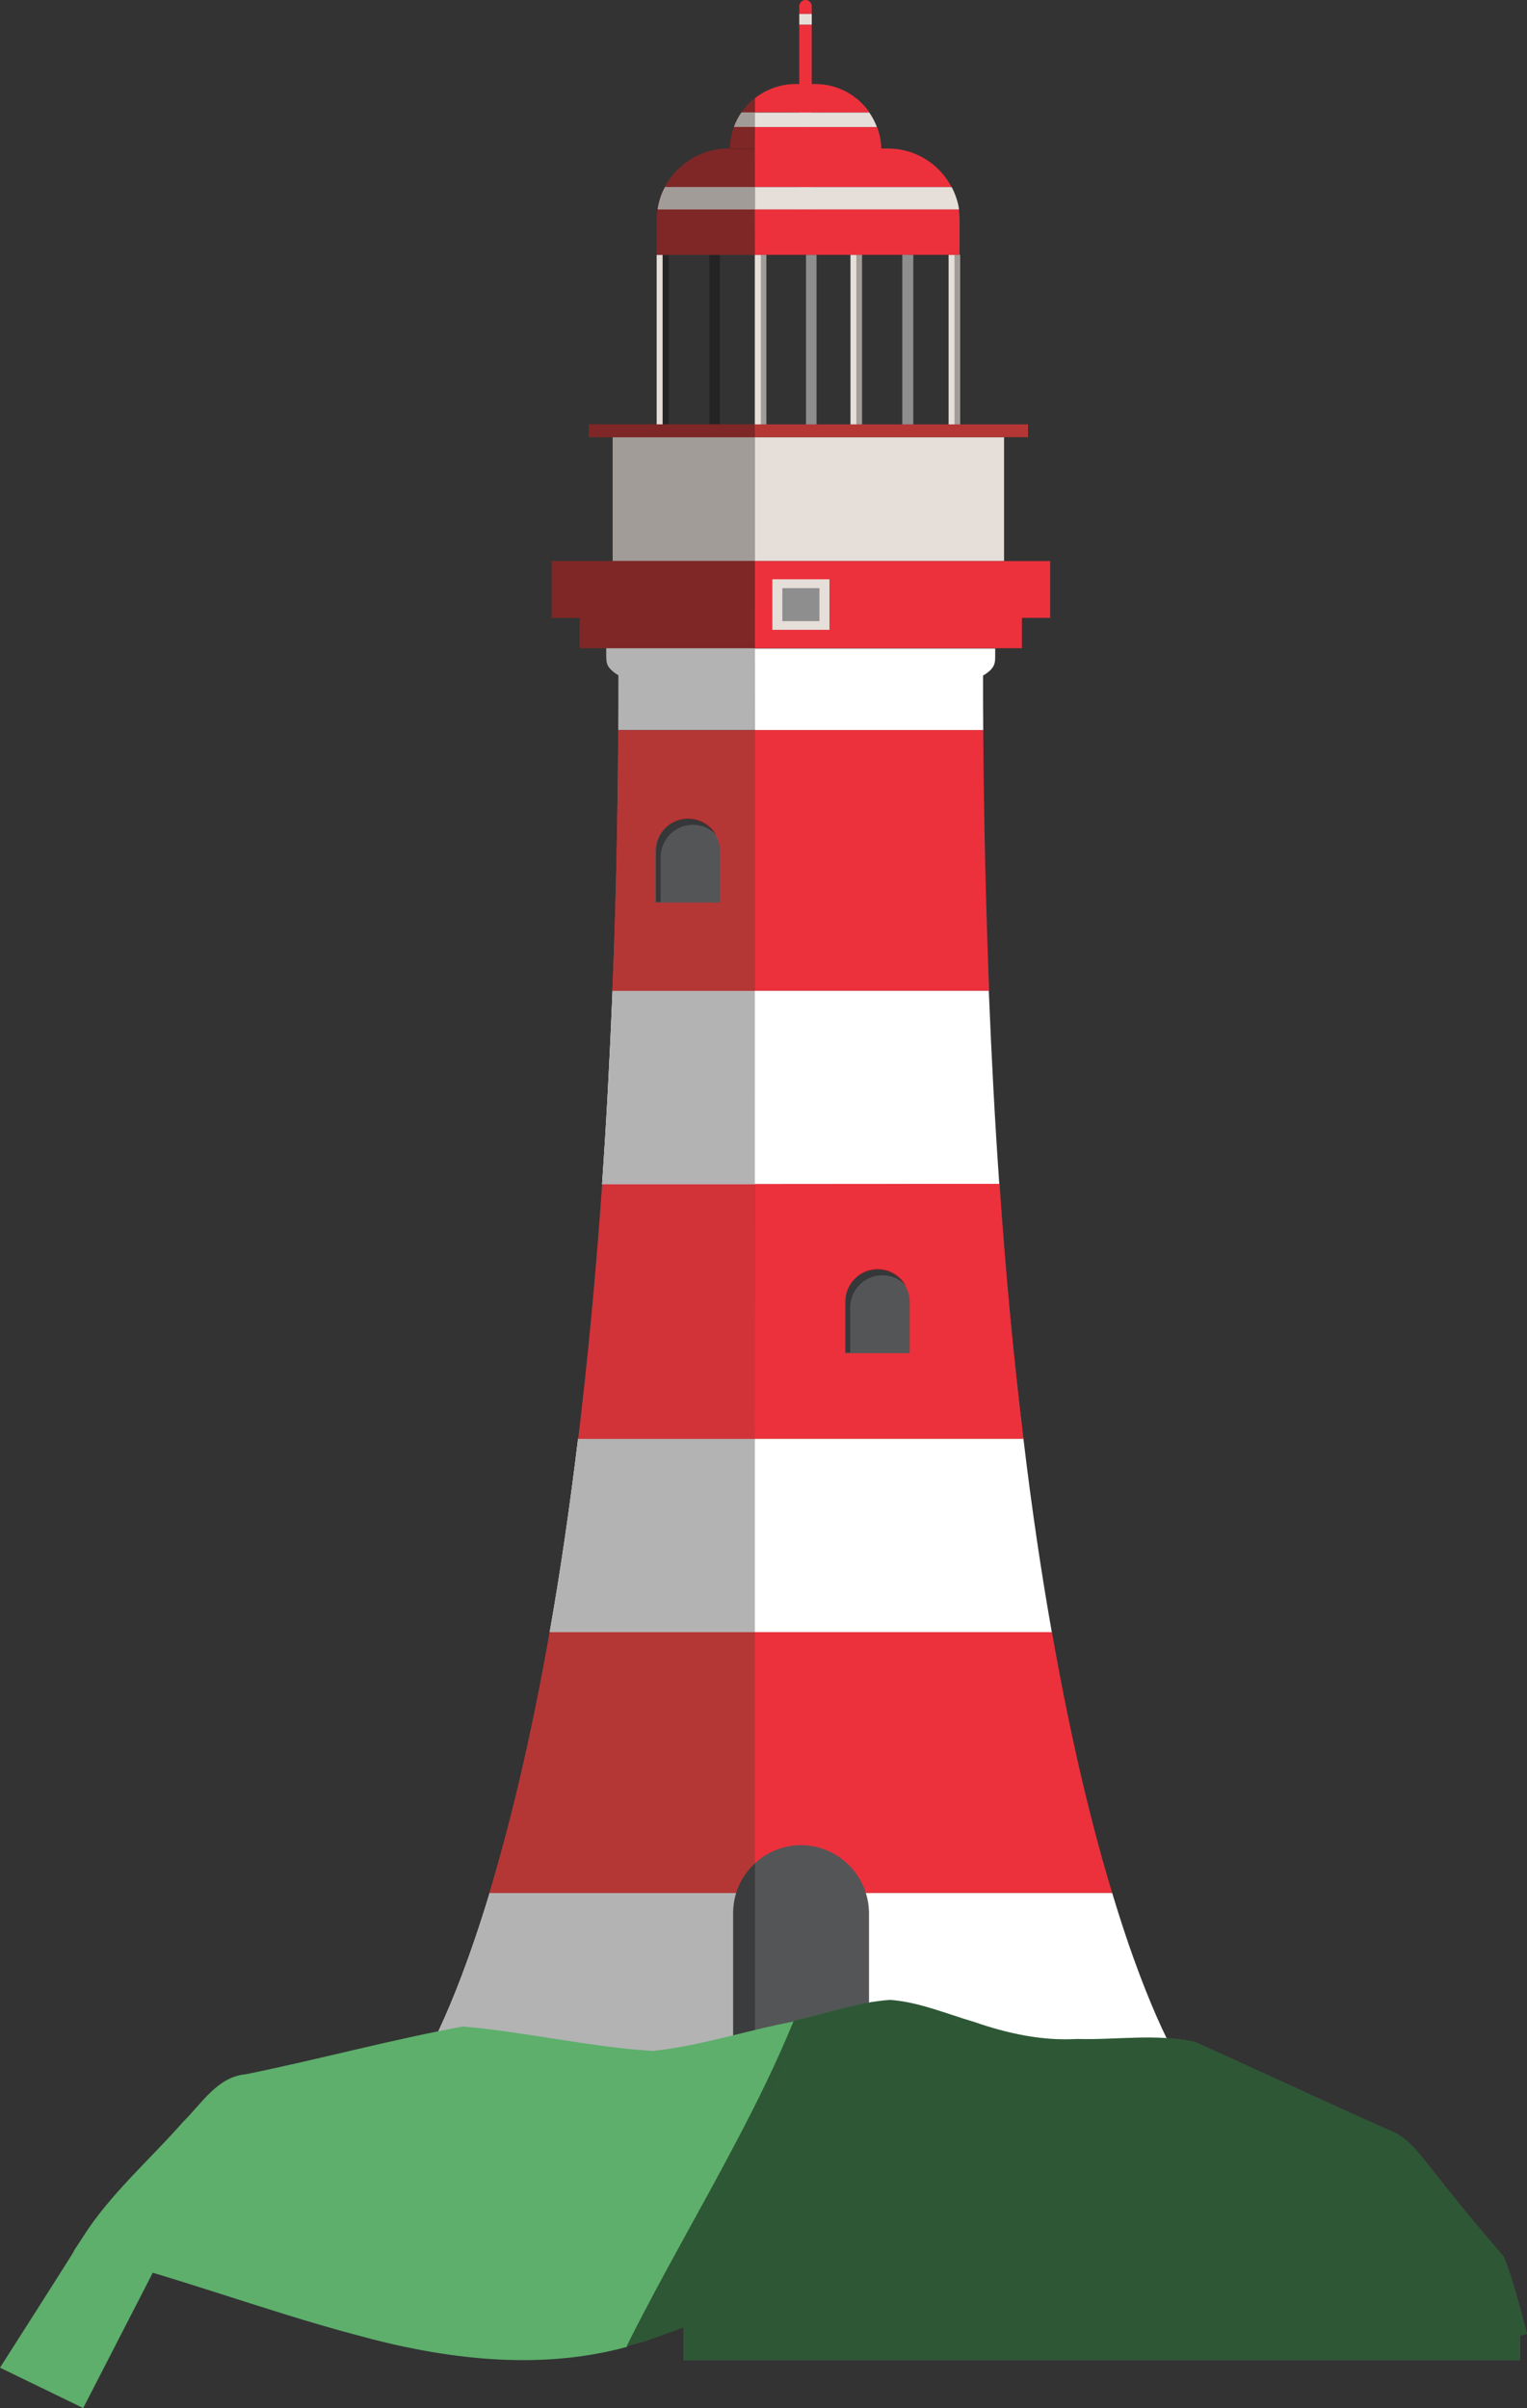 <?xml version="1.0" encoding="utf-8"?>
<!-- Generator: Adobe Illustrator 19.0.0, SVG Export Plug-In . SVG Version: 6.00 Build 0)  -->
<svg version="1.1" id="Layer_1" xmlns="http://www.w3.org/2000/svg" xmlns:xlink="http://www.w3.org/1999/xlink" x="0px" y="0px"
	 viewBox="1732 -983.8 930.6 1467.4" style="enable-background:new 1732 -983.8 930.6 1467.4;" xml:space="preserve">
<rect x="1732" y="-983.8" width="930.6" height="1467.4" fill="#333333" stroke="none"/>
<style type="text/css">
	.st0{fill:#FFFFFF;}
	.st1{fill:#8E8E8E;}
	.st2{fill:#EC313C;}
	.st3{fill:#E5DED9;}
	.st4{fill:none;}
	.st5{fill:#B43736;}
	.st6{opacity:0.3;enable-background:new    ;}
	.st7{opacity:0.3;fill:#EC313C;enable-background:new    ;}
	.st8{fill:#545557;}
	.st9{fill:#5DAF6B;}
	.st10{opacity:0.47;fill:#161616;enable-background:new    ;}
	.st11{opacity:0.5;enable-background:new    ;}
</style>
<g>
	<path class="st0" d="M2030.4,169.7c-23.6,78.2-43.4,107-43.4,107h205.1v-107L2030.4,169.7L2030.4,169.7z"/>
	<rect x="2223.2" y="-828.5" class="st1" width="6.4" height="107.2"/>
	<rect x="2282.2" y="-828.5" class="st1" width="6.4" height="107.2"/>
	<path class="st2" d="M2219.1-968.8v111.5c0,2.1,1.7,3.8,3.8,3.8s3.8-1.7,3.8-3.8v-111.5H2219.1z"/>
	<path class="st2" d="M2226.7-980c0-2.1-1.7-3.8-3.8-3.8s-3.8,1.7-3.8,3.8v4.7h7.6V-980L2226.7-980z"/>
	<rect x="2219.1" y="-975.3" class="st3" width="7.6" height="6.5"/>
	<path class="st2" d="M2192-906.4v13.3h-15.3c0,0.4,0,0.7,0,0.9v5.9h92.4v-5.9c0-5-0.9-9.8-2.6-14.2H2192z"/>
	<rect x="2199" y="-828.5" class="st4" width="23.9" height="107.2"/>
	<polygon class="st4" points="2192,-828.5 2192,-828.5 2171,-828.5 2171,-721.3 2192,-721.3 	"/>
	<rect x="2111.2" y="-828.5" class="st4" width="21.1" height="107.2"/>
	<rect x="2257.2" y="-828.5" class="st4" width="24.6" height="107.2"/>
	<rect x="2226.4" y="-828.5" class="st4" width="23.9" height="107.2"/>
	<rect x="2285.4" y="-828.5" class="st4" width="24.6" height="107.2"/>
	<polygon class="st5" points="2139.3,-725.2 2139.3,-725.2 2164.1,-725.2 2164.1,-725.2 2163.9,-725.2 	"/>
	<polygon class="st5" points="2111.2,-725.2 2111.2,-725.2 2135.9,-725.2 2135.9,-725.2 2132.2,-725.2 	"/>
	<path class="st0" d="M2192,10.8h181c-6.2-35.1-12.1-74.2-17.3-117.9H2192V10.8L2192,10.8z"/>
	<path class="st0" d="M2192-262.1c53.7,0,112.3-0.1,149-0.2c-2.6-36.8-4.7-76.1-6.4-117.8h-142.7L2192-262.1L2192-262.1L2192-262.1z
		"/>
	<path class="st0" d="M2192-538.8h139.2c-0.1-10.8-0.1-21.6-0.1-32.6c0-0.2,0-0.5,0-0.7c0-0.1,1.1-0.7,1.3-0.8
		c0.5-0.4,0.9-0.7,1.5-1.1c0.9-0.7,1.9-1.5,2.6-2.5c1.8-2.1,2-4.5,2-7.1c0-0.4,0-5,0-5h-146.6L2192-538.8L2192-538.8z"/>
	<polygon class="st3" points="2132.2,-828.5 2132.2,-828.5 2132.2,-721.3 2135.9,-721.3 2135.9,-828.5 	"/>
	<rect x="2192" y="-828.5" class="st3" width="7" height="107.2"/>
	<rect x="2250.3" y="-828.5" class="st3" width="7" height="107.2"/>
	<rect x="2310.1" y="-828.5" class="st3" width="7" height="107.2"/>
	<rect x="2281.9" y="-828.5" class="st1" width="3.4" height="107.2"/>
	<rect x="2139.2" y="-828.5" class="st6" width="0.1" height="107.2"/>
	<rect x="2164.3" y="-828.5" class="st6" width="6.4" height="107.2"/>
	<rect x="2135.7" y="-828.5" class="st6" width="3.7" height="107.2"/>
	<rect x="2105.4" y="-717.4" class="st3" width="86.7" height="75.5"/>
	<polygon class="st3" points="2192,-641.9 2220.1,-641.9 2343.9,-641.9 2343.9,-717.4 2192,-717.4 	"/>
	<rect x="2105.4" y="-717.4" class="st6" width="86.7" height="75.5"/>
	<path class="st0" d="M2192-107.1h-107.7c-5.3,43.7-11.1,82.8-17.3,117.9h125V-107.1z"/>
	<path class="st0" d="M2192-107.1h-107.7c-5.3,43.7-11.1,82.8-17.3,117.9h125V-107.1z"/>
	<path class="st6" d="M2192-107.1h-107.7c-5.3,43.7-11.1,82.8-17.3,117.9h125V-107.1z"/>
	<path class="st0" d="M2192-262.1v-118h-86.7c-1.7,41.7-3.8,81-6.4,118C2122.6-262.1,2156.2-262.1,2192-262.1z"/>
	<path class="st0" d="M2192-262.1v-118h-86.7c-1.7,41.7-3.8,81-6.4,118C2122.6-262.1,2156.2-262.1,2192-262.1z"/>
	<path class="st6" d="M2192-262.1v-118h-86.7c-1.7,41.7-3.8,81-6.4,118C2122.6-262.1,2156.2-262.1,2192-262.1z"/>
	<path class="st0" d="M2409.8,169.7H2192v107h28.1h233C2453.1,276.7,2433.3,247.9,2409.8,169.7z"/>
	<path class="st0" d="M2030.4,169.7c-23.6,78.2-43.4,107-43.4,107h205.1v-107L2030.4,169.7L2030.4,169.7z"/>
	<g>
		<path class="st2" d="M2331.2-538.9H2192v158.8h142.8C2332.9-429.5,2331.6-482.3,2331.2-538.9z"/>
		<path class="st2" d="M2105.2-380h86.7v-158.8h-83.1C2108.4-482.3,2107.3-429.4,2105.2-380z"/>
	</g>
	<path class="st5" d="M2192-538.8h-83.2c-0.4,56.5-1.5,109.4-3.6,158.8h86.7v-158.8H2192z"/>
	<path class="st5" d="M2192-262.1c-35.8,0-69.4,0-93,0c-4,57.1-9,108.6-14.6,155.1h107.7L2192-262.1L2192-262.1z"/>
	<g>
		<path class="st2" d="M2192-107.1h163.7c-5.7-46.6-10.7-98.1-14.6-155.3c-36.8,0.1-95.4,0.2-149,0.2L2192-107.1L2192-107.1
			L2192-107.1z"/>
		<path class="st7" d="M2192-262.1c-35.8,0-69.4,0-93,0c-4,57.1-9,108.6-14.6,155.1h107.7L2192-262.1L2192-262.1z"/>
	</g>
	<g>
		<path class="st2" d="M2192-107.1h163.7c-5.7-46.6-10.7-98.1-14.6-155.3c-36.8,0.1-95.4,0.2-149,0.2L2192-107.1L2192-107.1
			L2192-107.1z"/>
		<path class="st7" d="M2192-262.1c-35.8,0-69.4,0-93,0c-4,57.1-9,108.6-14.6,155.1h107.7L2192-262.1L2192-262.1z"/>
	</g>
	<path class="st2" d="M2192,169.7h217.8c-12-39.5-24.9-91.6-36.7-158.9h-181L2192,169.7L2192,169.7z"/>
	<path class="st0" d="M2192-588.8h-90.5c0,0,0,4.7,0,5c0,2.6,0.2,5,2,7.1c0.7,0.9,1.7,1.8,2.6,2.5c0.5,0.4,0.9,0.7,1.5,1.1
		c0.1,0.1,1.3,0.7,1.3,0.8c0,0.2,0,0.5,0,0.7c0,11,0,21.9-0.1,32.6h83.2V-588.8L2192-588.8z"/>
	<path class="st6" d="M2192-588.8h-90.5c0,0,0,4.7,0,5c0,2.6,0.2,5,2,7.1c0.7,0.9,1.7,1.8,2.6,2.5c0.5,0.4,0.9,0.7,1.5,1.1
		c0.1,0.1,1.3,0.7,1.3,0.8c0,0.2,0,0.5,0,0.7c0,11,0,21.9-0.1,32.6h83.2V-588.8L2192-588.8z"/>
	<polygon class="st5" points="2105.4,-641.9 2077.3,-641.9 2068.2,-641.9 2068.2,-607.3 2085.4,-607.3 2085.4,-588.8 2101.6,-588.8 
		2192,-588.8 2192,-615.3 2192.1,-615.3 2192.1,-641.9 	"/>
	<g>
		<polygon class="st2" points="2343.9,-641.9 2220.1,-641.9 2192,-641.9 2192,-615.3 2192,-588.8 2338.6,-588.8 2354.8,-588.8 
			2354.8,-607.3 2372,-607.3 2372,-641.9 		"/>
		<polygon class="st6" points="2105.4,-641.9 2077.3,-641.9 2068.2,-641.9 2068.2,-607.3 2085.4,-607.3 2085.4,-588.8 
			2101.6,-588.8 2192,-588.8 2192,-615.3 2192.1,-615.3 2192.1,-641.9 		"/>
	</g>
	<path class="st5" d="M2132.2-849.5v21h3.7h3.3h0.1h24.5h0.1h3.3h3.7h21.1v-64.8h-16C2151.8-893.3,2132.2-873.6,2132.2-849.5z"/>
	<rect x="2195.7" y="-828.5" class="st6" width="3.3" height="107.2"/>
	<rect x="2253.9" y="-828.5" class="st6" width="3.3" height="107.2"/>
	<rect x="2313.7" y="-828.5" class="st6" width="3.3" height="107.2"/>
	<polygon class="st5" points="2285.4,-725.2 2281.9,-725.2 2257.2,-725.2 2250.3,-725.2 2226.4,-725.2 2222.9,-725.2 2199,-725.2 
		2192,-725.2 2171,-725.2 2171,-725.2 2192,-725.2 2192,-717.4 2343.9,-717.4 2358.5,-717.4 2358.5,-725.2 2317,-725.2 
		2310.1,-725.2 	"/>
	<polygon class="st5" points="2090.8,-725.2 2104.2,-725.2 2104.2,-725.2 	"/>
	<polygon class="st5" points="2105.4,-717.4 2192,-717.4 2192,-725.2 2171,-725.2 2171,-725.2 2167.4,-725.2 2164.1,-725.2 
		2164.1,-725.2 2139.3,-725.2 2139.3,-725.2 2139.2,-725.2 2135.9,-725.2 2135.9,-725.2 2111.2,-725.2 2111.2,-725.2 2104.2,-725.2 
		2104.2,-725.2 2090.8,-725.2 2090.8,-717.4 	"/>
	<polygon class="st6" points="2105.4,-717.4 2192,-717.4 2192,-725.2 2171,-725.2 2171,-725.2 2167.4,-725.2 2164.1,-725.2 
		2164.1,-725.2 2139.3,-725.2 2139.3,-725.2 2139.2,-725.2 2135.9,-725.2 2135.9,-725.2 2111.2,-725.2 2111.2,-725.2 2104.2,-725.2 
		2104.2,-725.2 2090.8,-725.2 2090.8,-717.4 	"/>
	<path class="st2" d="M2067,10.8c-11.8,67.3-24.8,119.3-36.7,158.9H2192V10.8H2067z"/>
	<path class="st5" d="M2067,10.8c-11.8,67.3-24.8,119.3-36.7,158.9H2192V10.8H2067z"/>
	<path class="st0" d="M2220.1,143.1L2220.1,143.1c-21.9,0-39.8,17.8-39.8,39.8v84h79.5v-84C2259.9,160.9,2242,143.1,2220.1,143.1z"
		/>
	<path class="st8" d="M2220.1,140.6L2220.1,140.6c-22.7,0-41.3,18.6-41.3,41.3v87.6h82.8v-87.6
		C2261.4,159.1,2242.8,140.6,2220.1,140.6z"/>
	<path class="st6" d="M2030.4,169.7c-23.6,78.2-43.4,107-43.4,107h205.1v-107L2030.4,169.7L2030.4,169.7z"/>
	<path class="st4" d="M2115.8,443.2c20.3-40.3,44-80.8,65.5-122C2159.8,362,2136.2,401.9,2115.8,443.2L2115.8,443.2z"/>
	<path class="st9" d="M2115.7,443.2c20.5-41.3,44.1-81.2,65.5-122c12.7-24.2,24.6-48.6,34.7-73.2c-28.8,5.4-56.8,14.9-85.9,18
		c-38.7-2.4-77-11.5-115.9-14.9c-44.5,8.2-88,20.1-132.3,29.1c-17.3,1.5-26.8,17.8-38.3,29.1c-18.8,21.4-40.6,40.6-57.1,64.2
		c-3.2,4.7-6.3,9.7-9.5,14.5c58.2,13.9,114.3,35.7,172.3,51.1c53.3,14.7,111,22,164.9,7.2C2114.8,445.1,2115.2,444.2,2115.7,443.2
		C2115.8,443.2,2115.8,443.2,2115.7,443.2z"/>
	<path class="st9" d="M2648.3,391.2c-16.2-18.6-32-38-47.2-57.5c-6.3-7.8-12.8-15.8-22.5-19.4c-39.6-17.5-78.9-36.1-118.5-53.8
		c-23.3-5.2-47.7-1.1-71.6-1.8c-21.4,1.3-42.8-3.4-62.9-10.4c-17.1-5-33.5-12.1-51.1-13.4c-19.9,1.3-39.1,8.4-58.8,12.6
		c0,0.1-0.1,0.2-0.1,0.2h0.1c-10.3,25.1-22.2,49.3-34.8,73.2c-21.6,41.2-45.3,81.7-65.5,122c-0.5,0.9-0.9,2-1.5,3l0,0l12.3-3.4
		c74.2-26.2,147.7-59.8,227.8-59.6c57.7-1.3,112.4,18.6,166.5,36.1c45.1,16.2,93.8,31.8,142.1,19.4
		C2658.2,422.6,2654.5,406.4,2648.3,391.2z"/>
	<path class="st8" d="M2216.2,254.3L2216.2,254.3c-10.2,24.6-22.1,49-34.8,73.2C2193.9,303.7,2205.9,279.4,2216.2,254.3z"/>
	<path class="st2" d="M2184.7-916.3C2184.7-916.4,2184.7-916.4,2184.7-916.3C2184.7-916.4,2184.7-916.4,2184.7-916.3z"/>
	<path class="st2" d="M2187-919.1c0.1-0.1,0.2-0.2,0.2-0.4C2187.2-919.4,2187-919.2,2187-919.1z"/>
	<path class="st2" d="M2185.9-917.8c0.1-0.1,0.2-0.2,0.4-0.4C2186-918.1,2186-917.9,2185.9-917.8z"/>
	<path class="st6" d="M2176.7-893.3L2176.7-893.3c0.2-8.6,3.2-16.6,7.9-23.1C2180.8-911.1,2176.7-903.4,2176.7-893.3z"/>
	<path class="st6" d="M2184.8-916.4c0.4-0.5,0.7-0.9,1.1-1.4C2185.5-917.3,2185.1-916.9,2184.8-916.4z"/>
	<path class="st6" d="M2186.1-918.2c0.2-0.4,0.6-0.7,0.8-0.9C2186.7-918.8,2186.4-918.5,2186.1-918.2z"/>
	<path class="st6" d="M2192-923.9L2192-923.9c0,0-2.1,1.5-4.9,4.5C2188.7-921,2190.4-922.6,2192-923.9z"/>
	<path class="st5" d="M2192-923.9c-1.8,1.3-3.3,2.8-4.9,4.5c-0.1,0.1-0.2,0.2-0.2,0.4c-0.2,0.4-0.6,0.7-0.8,0.9
		c-0.1,0.1-0.2,0.2-0.4,0.4c-0.4,0.5-0.7,0.9-1.1,1.4c0,0,0,0,0,0.1c-4.9,6.5-7.7,14.5-7.9,23.1h15.3V-923.9L2192-923.9z"/>
	<path class="st2" d="M2192-828.5L2192-828.5h7h23.9h3.4h23.9h7h24.6h3.4h24.6h7v-21c0-2.4-0.2-4.6-0.5-6.9h-124.5L2192-828.5
		L2192-828.5z"/>
	<path class="st2" d="M2273.2-893.3H2192v23.5h119.9C2304.7-883.7,2290-893.3,2273.2-893.3z"/>
	<path class="st3" d="M2192-869.8v13.6h124.5c-0.7-4.9-2.4-9.5-4.5-13.6H2192z"/>
	<rect x="2192" y="-869.8" class="st3" width="0" height="13.6"/>
	<path class="st6" d="M2192-893.3h-16c-16.8,0-31.4,9.5-38.7,23.5h54.7V-893.3z"/>
	<path class="st6" d="M2132.2-849.5v21h3.7h3.3h0.1h24.5h0.1h3.3h3.7h21.1v-27.7h-59.4C2132.4-854,2132.2-851.7,2132.2-849.5z"/>
	<path class="st3" d="M2137.3-869.8c-2.3,4.1-3.8,8.8-4.5,13.6h59.4v-13.6H2137.3z"/>
	<path class="st6" d="M2137.3-869.8c-2.3,4.1-3.8,8.8-4.5,13.6h59.4v-13.6H2137.3z"/>
	<path class="st2" d="M2261.9-915.3c-7.2-10.4-19.3-17.3-33.1-17.3H2217c-9.4,0-18,3.2-24.9,8.6v8.6L2261.9-915.3L2261.9-915.3z"/>
	<path class="st3" d="M2192-906.4h74.4c-1.2-3.2-2.7-6-4.6-8.8H2192V-906.4z"/>
	<path class="st6" d="M2192-923.9c-1.8,1.3-3.3,2.8-4.9,4.5c-0.1,0.1-0.2,0.2-0.2,0.4c-0.2,0.4-0.6,0.7-0.8,0.9
		c-0.1,0.1-0.2,0.2-0.4,0.4c-0.4,0.5-0.7,0.9-1.1,1.4c0,0,0,0,0,0.1c-0.2,0.4-0.5,0.7-0.7,1.1h8.1V-923.9L2192-923.9z"/>
	<path class="st6" d="M2192-906.4h-12.8c-1.5,4.1-2.5,8.5-2.6,13.3h15.3L2192-906.4L2192-906.4z"/>
	<path class="st3" d="M2192-915.3h-8.1c-1.9,2.7-3.4,5.7-4.6,8.8h12.8L2192-915.3L2192-915.3z"/>
	<path class="st6" d="M2192-915.3h-8.1c-1.9,2.7-3.4,5.7-4.6,8.8h12.8L2192-915.3L2192-915.3z"/>
	<g>
		<path class="st8" d="M2247-159.2v-31c0-11,8.8-19.9,19.7-19.9s19.7,8.9,19.7,19.9v31H2247z"/>
		<path class="st10" d="M2266.9-210.5c7.3,0,13.6,4,17.1,10c-3.6-3.8-8.6-6.2-14.2-6.2c-10.9,0-19.7,8.9-19.7,19.9v27.2h-2.8v-31
			C2247.2-201.6,2256.1-210.5,2266.9-210.5z"/>
	</g>
	<g>
		<path class="st8" d="M2131.4-433.8v-31c0-11,8.8-19.9,19.7-19.9s19.7,8.9,19.7,19.9v31H2131.4z"/>
		<path class="st10" d="M2151.4-485c7.3,0,13.6,4,17.1,10c-3.6-3.8-8.6-6.2-14.2-6.2c-10.9,0-19.7,8.9-19.7,19.9v27.2h-2.8v-31
			C2131.7-476.1,2140.5-485,2151.4-485z"/>
	</g>
	<path class="st6" d="M2192.1,169.7v-18c0,0-7.9,6.6-11.5,18H2192.1z"/>
	<g>
		<rect x="2202.7" y="-630.8" class="st3" width="34.8" height="30.8"/>
		<rect x="2208.8" y="-625.4" class="st1" width="22.6" height="20.1"/>
	</g>
	<path class="st9" d="M2658.3,422.1v32.3h-509.7v-53.2c0,0,169.3-56.9,174-60.8c4.7-3.9,93.4,4.1,112.7,6.8s52,14.7,54.7,17.3"/>
	<path class="st11" d="M2662.6,438.4c-4.4-15.8-8.1-32-14.3-47.2c-16.2-18.6-32-38-47.2-57.5c-6.3-7.8-12.8-15.8-22.5-19.4
		c-39.6-17.5-78.9-36.1-118.5-53.8c-23.3-5.2-47.7-1.1-71.6-1.8c-21.4,1.3-42.8-3.4-62.9-10.4c-17.1-5-33.5-12.1-51.1-13.4
		c-19.9,1.3-39.1,8.4-58.8,12.6c0,0.1-0.1,0.2-0.1,0.2h0.1c-10.3,25.1-22.2,49.3-34.8,73.2c-21.6,41.2-45.3,81.7-65.5,122
		c-0.5,0.9-0.9,2-1.5,3l12.3-3.4c7.5-2.6,14.9-5.3,22.4-8.1v20h509.7v-15C2659.7,439.1,2661.2,438.8,2662.6,438.4z"/>
	<path class="st9" d="M1778.1,386.3c-0.6,1.5-46.1,72.7-46.1,72.7l50.7,24.6l55.7-108.3"/>
</g>
</svg>
